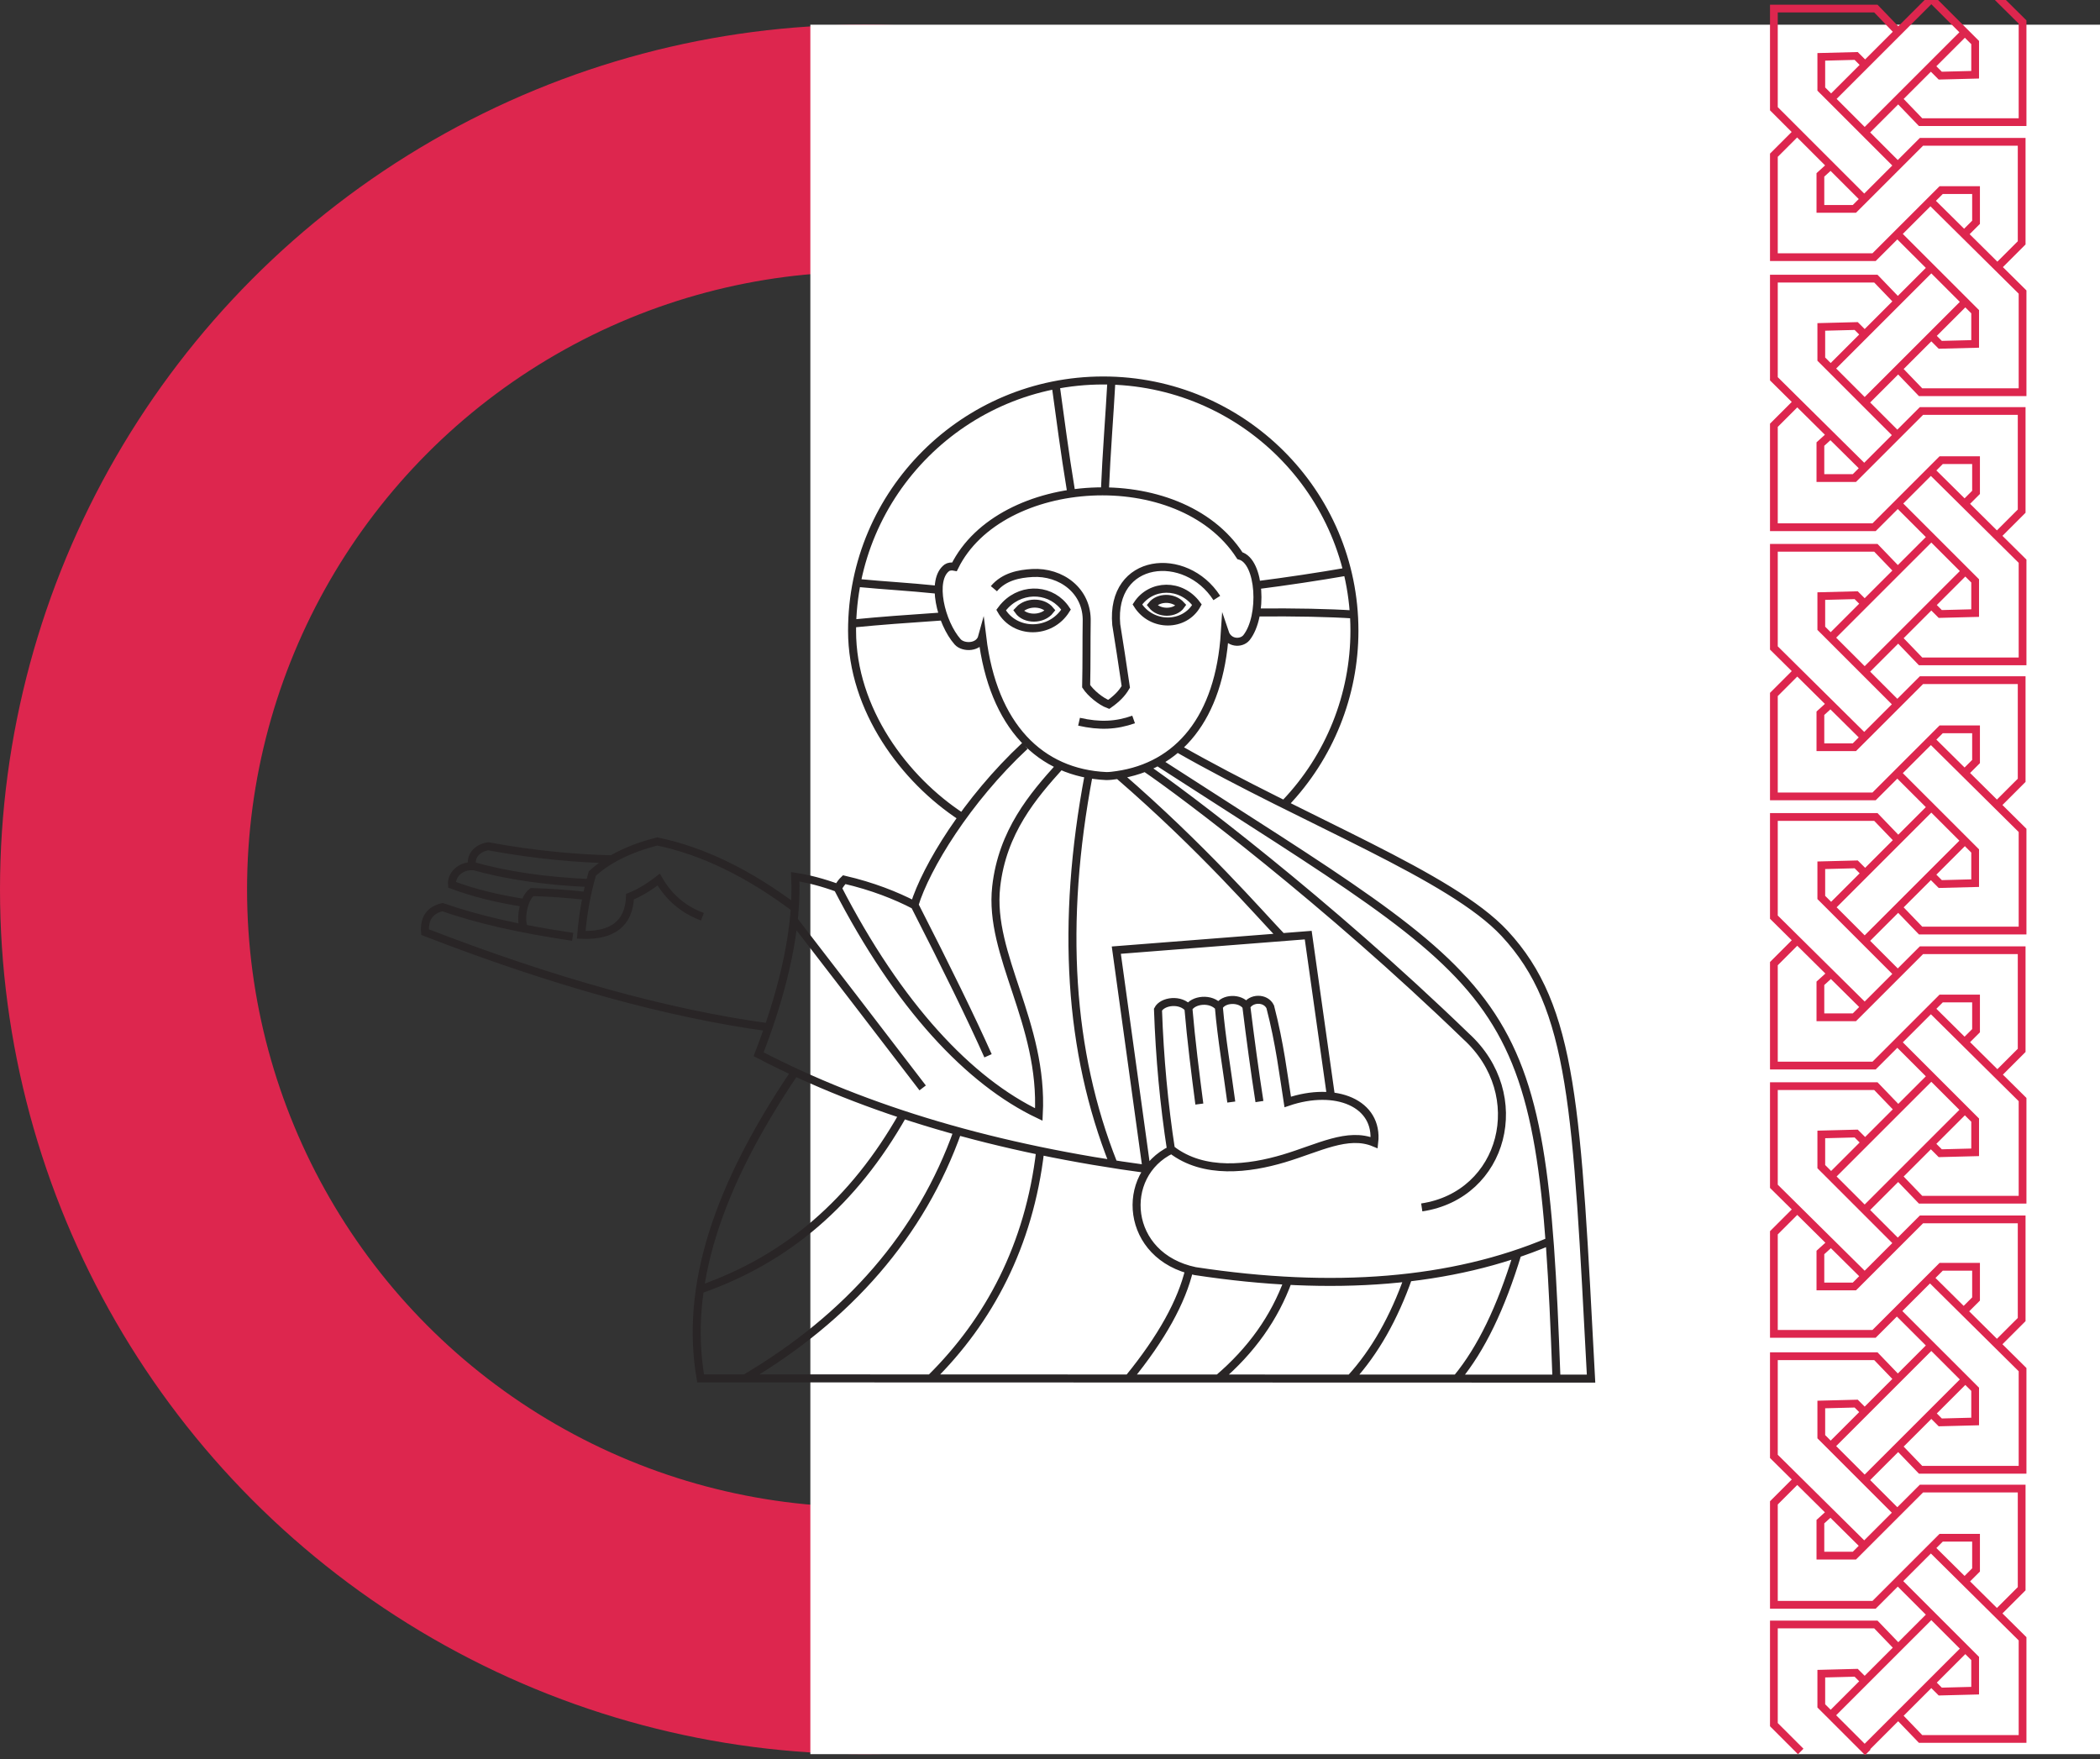 <svg width="425" height="356" viewBox="0 0 425 356" fill="none" xmlns="http://www.w3.org/2000/svg">
<rect x="0" y="0" width="425" height="356" fill="#333333" stroke="none"/>
<circle cx="175" cy="180" r="150" transform="rotate(-180 175 180)" stroke="#DD264E" stroke-width="50"/>
<rect x="425" y="355" width="261" height="350" transform="rotate(-180 425 355)" fill="white"/>
<path d="M95.348 175.15C102.337 177.147 110.34 178.333 119.362 178.705M254.887 222.928C253.94 216.859 253.042 210.208 252.239 203.686C253.114 201.936 256.141 201.805 257.073 203.76C259.005 211.175 259.759 217.627 260.609 223.01C270.345 219.692 279.028 223.282 278.113 231.24C272.77 229.021 266.858 232.339 259.833 234.44C252.807 236.538 243.649 237.724 237.101 232.662C226.452 237.773 227.638 254.298 241.884 257.244C269.909 261.508 293.904 259.551 313.56 251.243M249.188 223.029C248.396 217.011 247.218 210.183 246.668 203.762C247.542 202.012 251.002 201.841 252.239 203.644M242.725 223.434C241.933 217.416 241.06 210.487 240.512 204.066C241.386 202.316 245.151 201.816 246.769 203.899M236.999 232.764C235.576 223.552 234.692 214.071 234.355 204.319C235.228 202.569 238.995 202.069 240.613 204.152M220.33 156.829C214.635 186.95 216.364 212.882 225.31 235.44M184.999 182.988C191.682 196.058 196.669 206.284 199.959 213.666M223.602 99.442C223.941 91.332 224.541 84.288 224.933 77.004M189.96 119.365C183.283 118.688 179.565 118.544 173.568 117.974M254.097 118.466C260.575 117.636 266.782 116.703 272.72 115.671M216.845 99.982C215.296 90.532 214.676 85.261 213.669 78.1M190.896 124.741C182.811 125.303 178.565 125.596 172.621 126.179M254.198 123.952C262.303 123.884 268.919 124.019 274.042 124.357M218.378 146.06C222.55 147.008 225.876 146.856 229.42 145.604M201.145 119.137C203.217 116.67 206.265 116.115 208.907 115.963C214.718 115.623 220.133 119.561 219.925 125.843C219.859 129.598 219.925 134.012 219.817 138.873C220.728 140.272 222.8 141.969 224.38 142.556C225.873 141.507 227.028 140.424 227.841 139.002C227.163 134.261 226.483 130.062 225.907 126.405C224.687 112.725 239.986 111.268 246.261 121.022M307.114 253.69C303.756 264.727 299.753 272.989 294.904 278.882M285.032 258.45C282.115 266.745 278.247 273.552 273.431 278.867M182.736 225.627C172.797 243.166 159.398 254.79 141.726 260.953M226.416 156.88C243.479 171.644 254.775 184.782 259.389 189.59M287.737 244.354C304.409 241.855 309.696 221.526 296.683 209.708C268.553 182.492 239.395 160.517 231.805 155.383M193.854 228.802C186.425 249.793 171.695 266.606 150.833 278.932M260.71 259.072C257.963 266.658 253.247 273.295 246.566 278.983M240.715 256.824C239.171 263.41 235.084 270.774 228.451 278.92M194.623 165.316C183.08 157.794 172.441 143.645 172.441 127.652C172.441 99.684 195.207 77 223.276 77C251.347 77 274.111 99.684 274.111 127.652C274.111 140.656 269.087 153.173 260.086 162.585M210.517 232.907C208.28 252.088 200.154 267.258 188.429 278.873M115.903 189.59C104.676 187.931 96.501 185.985 89.548 183.581C86.987 184.191 85.817 185.884 86.023 188.638C111.982 198.7 135.195 205.117 155.462 207.884M106.213 182.743C100.657 181.886 95.81 180.691 91.48 179.06C91.277 177.012 93.262 175.21 95.552 175.302C95.128 173.405 96.382 171.653 98.808 171.265C108.51 173.065 117.159 173.759 123.841 173.895M105.98 187.796C105.184 185.611 106.084 181.702 107.66 180.533C111.156 180.619 114.768 180.89 118.549 181.295M160.781 183.699C151.486 176.723 142.192 172.185 132.999 170.289C127.334 171.746 122.959 173.947 119.873 176.791C118.718 180.786 117.973 184.917 117.634 189.183C123.976 189.455 127.3 186.882 127.503 181.464C129.37 180.719 131.304 179.568 133.306 178.008C135.373 181.599 138.324 184.104 142.158 185.527M169.431 179.532C181.845 203.675 196.192 218.879 210.235 225.549C211.21 206.974 200.065 193.383 201.609 179.473C202.849 168.324 209.087 161.04 214.534 155.005M160.576 186.135C168.378 196.26 177.027 207.468 186.73 220.167M232.021 236.453L225.92 192.286L264.759 189.246L269.334 221.667M234.258 154.142C307.188 201.284 312.137 198.903 314.984 278.595M207.416 150.953C195.69 161.893 187.422 175.469 185.05 183.167C181.315 181.24 176.612 179.355 170.844 178.021C170.397 178.435 169.973 179.026 169.583 179.72C166.497 178.587 163.614 177.842 160.934 177.436C161.394 187.152 159.021 199.173 153.532 213.355C175.424 224.768 201.791 232.536 232.631 236.656M238.272 151.409C264.352 166.298 293.647 177.223 304.502 188.898C318.46 203.912 319.102 224.371 322 279L141.79 278.949C138.621 260.495 144.991 240.506 160.851 217.005M206.107 123.553C206.24 123.405 206.384 123.27 206.535 123.145C208.32 121.681 211.193 121.877 212.536 123.511C210.987 125.503 207.441 125.461 206.107 123.553ZM239.029 122.472C237.45 120.737 234.461 120.822 233.131 122.451C234.557 124.275 237.811 124.226 239.029 122.472ZM202.605 123.468C202.878 123.093 203.173 122.744 203.48 122.43C207.128 118.702 213.002 119.205 215.75 123.369C212.589 128.441 205.338 128.332 202.605 123.468ZM242.24 122.384C239.012 117.968 232.902 118.179 230.182 122.331C233.095 126.974 239.749 126.852 242.24 122.384ZM223.912 157.059C210.583 156.455 200.982 147.014 198.779 128.88C198.165 131.135 195 131.177 193.828 129.915C190.382 126.033 188.318 117.301 191.651 114.892C191.932 114.69 192.572 114.557 193.182 114.686C202.402 95.978 238.73 93.616 250.932 112.457C255.08 113.571 255.69 124.712 252.264 129.045C251.188 130.35 248.619 130.206 247.888 128.03C246.79 145.391 238.435 155.081 226.041 156.859C225.348 156.958 224.634 157.059 223.912 157.059Z" stroke="#292526" stroke-width="1.62" stroke-miterlimit="22.926"/>
<path fill-rule="evenodd" clip-rule="evenodd" d="M389.495 0L384.175 5.318L380.204 1.19L379.972 0.949H379.638L359 0.949H358.215L358.215 1.734L358.215 22.003L358.215 22.328L358.445 22.558L362.596 26.709L358.445 30.859L358.215 31.089L358.215 31.414L358.215 52.045L358.215 52.83H359L379.276 52.83H379.601L379.831 52.6L383.983 48.45L389.752 54.217L384.086 59.881L380.204 55.844L379.972 55.604H379.638L359 55.604H358.215L358.215 56.389L358.215 76.658L358.215 76.986L358.448 77.216L362.617 81.343L358.445 85.513L358.215 85.743L358.215 86.069L358.215 106.7L358.215 107.485H359H379.276H379.601L379.831 107.255L384.073 103.014L389.752 108.691L384.086 114.355L380.204 110.318L379.972 110.077H379.638H359H358.215L358.215 110.862L358.215 131.132L358.215 131.459L358.448 131.69L362.617 135.817L358.445 139.987L358.215 140.217L358.215 140.543L358.215 161.174L358.215 161.959H359H379.276H379.601L379.831 161.729L383.983 157.578L389.752 163.346L384.175 168.921L380.204 164.792L379.972 164.551H379.638H359H358.215L358.215 165.336L358.215 185.606L358.215 185.933L358.448 186.164L362.617 190.291L358.445 194.461L358.215 194.691L358.215 195.016L358.215 215.648L358.215 216.433H359H379.276H379.601L379.831 216.203L383.983 212.052L389.752 217.819L384.175 223.395L380.204 219.266L379.972 219.025H379.638H359H358.215L358.215 219.81L358.215 240.079L358.215 240.407L358.448 240.637L362.617 244.764L358.445 248.935L358.215 249.165L358.215 249.49L358.215 269.941L358.215 270.726H359H379.276H379.601L379.831 270.496L383.892 266.436L389.752 272.293L384.086 277.957L380.204 273.921L379.972 273.68H379.638H359H358.215L358.215 274.465L358.215 294.734L358.215 295.062L358.448 295.292L362.617 299.419L358.445 303.59L358.215 303.82L358.215 304.145L358.215 324.776V325.561H359H379.276H379.601L379.831 325.332L384.073 321.09L389.752 326.767L384.175 332.342L380.204 328.214L379.972 327.973H379.638H359H358.215V328.758V349.027V349.352L358.445 349.582L363.876 355.012L364.986 353.901L359.785 348.702L359.785 329.543H379.304L383.064 333.452L377.375 339.14L376.21 337.975L375.972 337.737L375.635 337.746L368.575 337.927L367.81 337.946V338.712V345.227V345.552L368.04 345.782L377.454 355.193L378.564 354.082L378.485 354.004L384.153 348.338L388.124 352.467L388.356 352.708H388.69H409.328H410.113V351.923V331.653V331.326L409.88 331.096L405.256 326.518L409.702 322.074L409.932 321.844V321.519V301.249V300.464H409.147H388.871H388.546L388.316 300.694L383.983 305.026L378.485 299.53L384.153 293.865L388.124 297.993L388.356 298.234H388.69H409.328H410.113V297.449V277.18V276.852L409.88 276.622L405.256 272.044L409.702 267.6L409.932 267.37V267.045V246.776V245.991H409.147H388.871H388.546L388.316 246.22L384.073 250.461L378.485 244.875L384.153 239.21L388.124 243.338L388.356 243.579H388.69H409.328H410.113V242.794L410.113 222.525V222.197L409.88 221.967L405.347 217.48L409.702 213.126L409.932 212.896V212.571V192.302V191.517H409.147H388.871H388.546L388.316 191.747L384.073 195.988L378.485 190.401L384.153 184.736L388.124 188.864L388.356 189.105H388.69H409.328H410.113V188.32V168.051V167.723L409.88 167.493L405.256 162.916L409.702 158.471L409.932 158.242V157.916V137.647V136.862H409.147H388.871H388.546L388.316 137.092L383.983 141.423L378.485 135.928L384.153 130.262L388.124 134.391L388.356 134.631H388.69H409.328H410.113V133.846V113.577V113.25L409.88 113.019L405.256 108.442L409.702 103.998L409.932 103.768V103.442L409.932 83.173V82.388H409.147H388.871H388.546L388.316 82.618L383.983 86.95L378.485 81.454L384.153 75.788L388.124 79.917L388.356 80.158H388.69H409.328H410.113V79.373V59.103V58.776L409.88 58.545L405.347 54.058L409.702 49.705L409.932 49.475V49.15V28.699V27.914H409.147H388.871H388.546L388.316 28.144L384.073 32.385L378.485 26.799L384.153 21.133L388.124 25.262L388.356 25.503H388.69H409.328H410.113V24.718V4.448V4.121L409.88 3.891L405.95 0H403.718L408.543 4.776V23.933H389.024L385.263 20.023L390.772 14.517L392.118 15.862L392.356 16.1L392.693 16.092L399.753 15.911L400.518 15.891V15.126L400.518 8.611V8.286L400.288 8.056L392.23 0H389.495ZM392.989 14.514L391.882 13.407L397.651 7.64L398.948 8.936V14.361L392.989 14.514ZM390.862 0.853L396.541 6.53L377.375 25.689L371.697 20.012L390.862 0.853ZM376.355 13.135L370.586 18.902L369.38 17.697V12.272L375.338 12.119L376.355 13.135ZM383.064 6.428L377.466 12.025L376.21 10.77L375.972 10.532L375.635 10.541L368.575 10.722L367.81 10.741V11.507V18.022V18.347L368.04 18.577L382.963 33.495L377.285 39.172L359.785 21.678L359.785 2.519L379.304 2.519L383.064 6.428ZM370.474 34.584L376.174 40.282L374.968 41.487H369.199V35.743L370.474 34.584ZM363.707 27.819L369.363 33.472L367.886 34.815L367.629 35.048V35.395V42.273V43.057H368.414H375.293H375.618L375.848 42.828L389.196 29.484H408.362V48.824L404.231 52.954L398.616 47.395L400.469 45.542L400.699 45.312V44.987V38.472V37.687H399.914H392.854H392.529L392.299 37.917L378.951 51.26L359.785 51.26L359.785 31.739L363.707 27.819ZM399.129 44.662L397.5 46.291L391.793 40.642L393.179 39.257H399.129V44.662ZM385.093 47.34L390.683 41.752L408.543 59.431V78.588H389.024L385.263 74.678L390.862 69.081L392.118 70.336L392.356 70.574L392.693 70.566L399.753 70.385L400.518 70.365V69.6V63.085V62.76L400.288 62.53L385.093 47.34ZM392.989 68.987L391.973 67.971L397.742 62.204L398.948 63.41V68.835L392.989 68.987ZM390.862 55.327L396.631 61.094L377.375 80.344L371.606 74.577L390.862 55.327ZM376.265 67.7L370.496 73.467L369.38 72.351V66.927L375.339 66.774L376.265 67.7ZM382.976 60.991L377.375 66.59L376.21 65.425L375.972 65.187L375.635 65.196L368.575 65.377L367.81 65.396V66.161V72.677V73.002L368.04 73.232L382.873 88.059L377.281 93.649L359.785 76.331L359.785 57.174L379.304 57.174L382.976 60.991ZM370.441 89.088L376.171 94.759L374.968 95.961H369.199V90.217L370.441 89.088ZM363.733 82.447L369.324 87.982L367.886 89.288L367.629 89.522V89.869V96.746V97.531H368.414H375.293H375.618L375.848 97.302L389.196 83.958H408.362L408.362 103.117L404.14 107.337L398.707 101.959L400.469 100.197L400.699 99.967V99.642V93.127V92.342H399.914H392.854H392.529L392.299 92.572L378.951 105.915H359.785L359.785 86.394L363.733 82.447ZM399.129 99.317L397.591 100.854L391.884 95.206L393.179 93.912H399.129V99.317ZM385.184 101.904L390.774 96.316L408.543 113.905V133.061H389.024L385.263 129.152L390.862 123.555L392.118 124.81L392.356 125.048L392.693 125.039L399.753 124.858L400.518 124.839V124.074V117.559V117.233L400.288 117.003L385.184 101.904ZM392.989 123.461L391.973 122.445L397.742 116.678L398.948 117.884V123.309L392.989 123.461ZM390.862 109.801L396.631 115.568L377.375 134.818L371.606 129.051L390.862 109.801ZM376.265 122.173L370.496 127.941L369.38 126.825V121.4L375.339 121.248L376.265 122.173ZM382.976 115.465L377.375 121.064L376.21 119.899L375.972 119.661L375.635 119.669L368.575 119.85L367.81 119.87V120.635V127.15V127.476L368.04 127.706L382.873 142.533L377.281 148.123L359.785 130.804L359.785 111.647H379.304L382.976 115.465ZM370.441 143.562L376.171 149.233L374.968 150.435H369.199V144.69L370.441 143.562ZM363.733 136.921L369.324 142.455L367.886 143.762L367.629 143.996V144.343V151.22V152.005H368.414H375.293H375.618L375.848 151.775L389.196 138.432H408.362V157.591L404.14 161.811L398.707 156.433L400.469 154.671L400.699 154.441V154.116V147.601V146.816H399.914H392.854H392.529L392.299 147.045L378.951 160.389H359.785L359.785 140.868L363.733 136.921ZM399.129 153.791L397.591 155.328L391.884 149.68L393.179 148.386H399.129V153.791ZM385.093 156.468L390.774 150.79L408.543 168.378V187.535H389.024L385.263 183.626L390.772 178.119L392.118 179.465L392.356 179.703L392.693 179.694L399.753 179.513L400.518 179.494V178.729V172.213V171.888L400.288 171.658L385.093 156.468ZM392.989 178.116L391.882 177.009L397.651 171.242L398.948 172.539V177.963L392.989 178.116ZM390.862 164.456L396.541 170.132L377.375 189.292L371.697 183.615L390.862 164.456ZM376.355 176.738L370.586 182.505L369.38 181.299V175.874L375.339 175.721L376.355 176.738ZM383.064 170.031L377.466 175.628L376.21 174.373L375.972 174.135L375.635 174.143L368.575 174.324L367.81 174.344V175.109V181.624V181.949L368.04 182.179L382.963 197.098L377.372 202.687L359.785 185.278L359.785 166.121H379.304L383.064 170.031ZM370.536 198.13L376.262 203.797L374.968 205.09H369.199V199.345L370.536 198.13ZM363.733 191.395L369.419 197.024L367.886 198.417L367.629 198.651V198.998V205.875V206.66H368.414H375.293H375.618L375.848 206.43L389.196 193.087H408.362V212.246L404.231 216.375L398.707 210.907L400.469 209.145L400.699 208.915V208.59V202.074V201.289H399.914H392.854H392.529L392.299 201.519L378.951 214.863H359.785L359.785 195.342L363.733 191.395ZM399.129 208.264L397.591 209.802L391.884 204.153L393.179 202.859H399.129V208.264ZM385.093 210.942L390.774 205.263L408.543 222.852L408.543 242.009H389.024L385.263 238.1L390.772 232.593L392.118 233.939L392.356 234.177L392.693 234.168L399.753 233.987L400.518 233.967V233.202V226.687V226.362L400.288 226.132L385.093 210.942ZM392.989 232.59L391.882 231.483L397.651 225.716L398.948 227.012V232.437L392.989 232.59ZM390.862 218.929L396.541 224.606L377.375 243.765L371.697 238.089L390.862 218.929ZM376.355 231.212L370.586 236.979L369.38 235.773V230.348L375.338 230.195L376.355 231.212ZM383.064 224.505L377.466 230.102L376.21 228.847L375.972 228.609L375.635 228.617L368.575 228.798L367.81 228.818V229.583V236.098V236.423L368.04 236.653L382.963 251.571L377.372 257.161L359.785 239.752L359.785 220.595H379.304L383.064 224.505ZM370.536 252.604L376.262 258.271L374.968 259.564H369.199V253.819L370.536 252.604ZM363.733 245.869L369.419 251.497L367.886 252.891L367.629 253.124V253.472V260.349V261.134H368.414H375.293H375.618L375.848 260.904L389.196 247.561H408.362V266.72L404.14 270.94L398.525 265.381L400.469 263.438L400.699 263.208V262.882V256.367V255.582H399.914H392.854H392.529L392.299 255.812L378.951 269.156H359.785L359.785 249.815L363.733 245.869ZM399.129 262.557L397.409 264.277L391.702 258.628L393.179 257.152H399.129V262.557ZM385.003 265.326L390.592 259.738L408.543 277.507V296.664H389.024L385.263 292.754L390.862 287.157L392.118 288.412L392.356 288.651L392.693 288.642L399.753 288.461L400.518 288.441V287.676V281.161V280.836L400.288 280.606L385.003 265.326ZM392.989 287.064L391.973 286.047L397.742 280.28L398.948 281.486V286.911L392.989 287.064ZM390.862 273.403L396.631 279.17L377.375 298.42L371.606 292.653L390.862 273.403ZM376.265 285.776L370.496 291.543L369.38 290.428V285.003L375.338 284.85L376.265 285.776ZM382.976 279.067L377.375 284.666L376.21 283.502L375.972 283.263L375.635 283.272L368.575 283.453L367.81 283.473V284.238V290.753V291.078L368.04 291.308L382.872 306.136L377.281 311.726L359.785 294.407L359.785 275.25H379.304L382.976 279.067ZM370.441 307.164L376.171 312.836L374.968 314.038H369.199V308.293L370.441 307.164ZM363.733 300.524L369.324 306.058L367.886 307.365L367.629 307.598V307.946V314.823V315.608H368.414H375.293H375.618L375.848 315.378L389.196 302.034H408.362V321.194L404.14 325.414L398.707 320.035L400.469 318.273L400.699 318.044V317.718L400.699 311.203V310.418H399.914H392.854H392.529L392.299 310.648L378.951 323.991H359.785L359.785 304.47L363.733 300.524ZM399.129 317.393L397.591 318.931L391.884 313.282L393.179 311.988H399.129L399.129 317.393ZM385.184 319.98L390.774 314.392L408.543 331.981V351.138H389.024L385.263 347.228L390.862 341.631L392.118 342.886L392.356 343.124L392.693 343.116L399.753 342.935L400.518 342.915V342.15V335.635V335.31L400.288 335.08L385.184 319.98ZM392.989 341.538L391.973 340.521L397.742 334.754L398.948 335.96L398.948 341.385L392.989 341.538ZM390.862 327.877L396.631 333.644L377.375 352.894L371.606 347.127L390.862 327.877ZM376.265 340.25L370.496 346.017L369.38 344.901V339.477L375.338 339.324L376.265 340.25Z" fill="#DD264E"/>
</svg>
